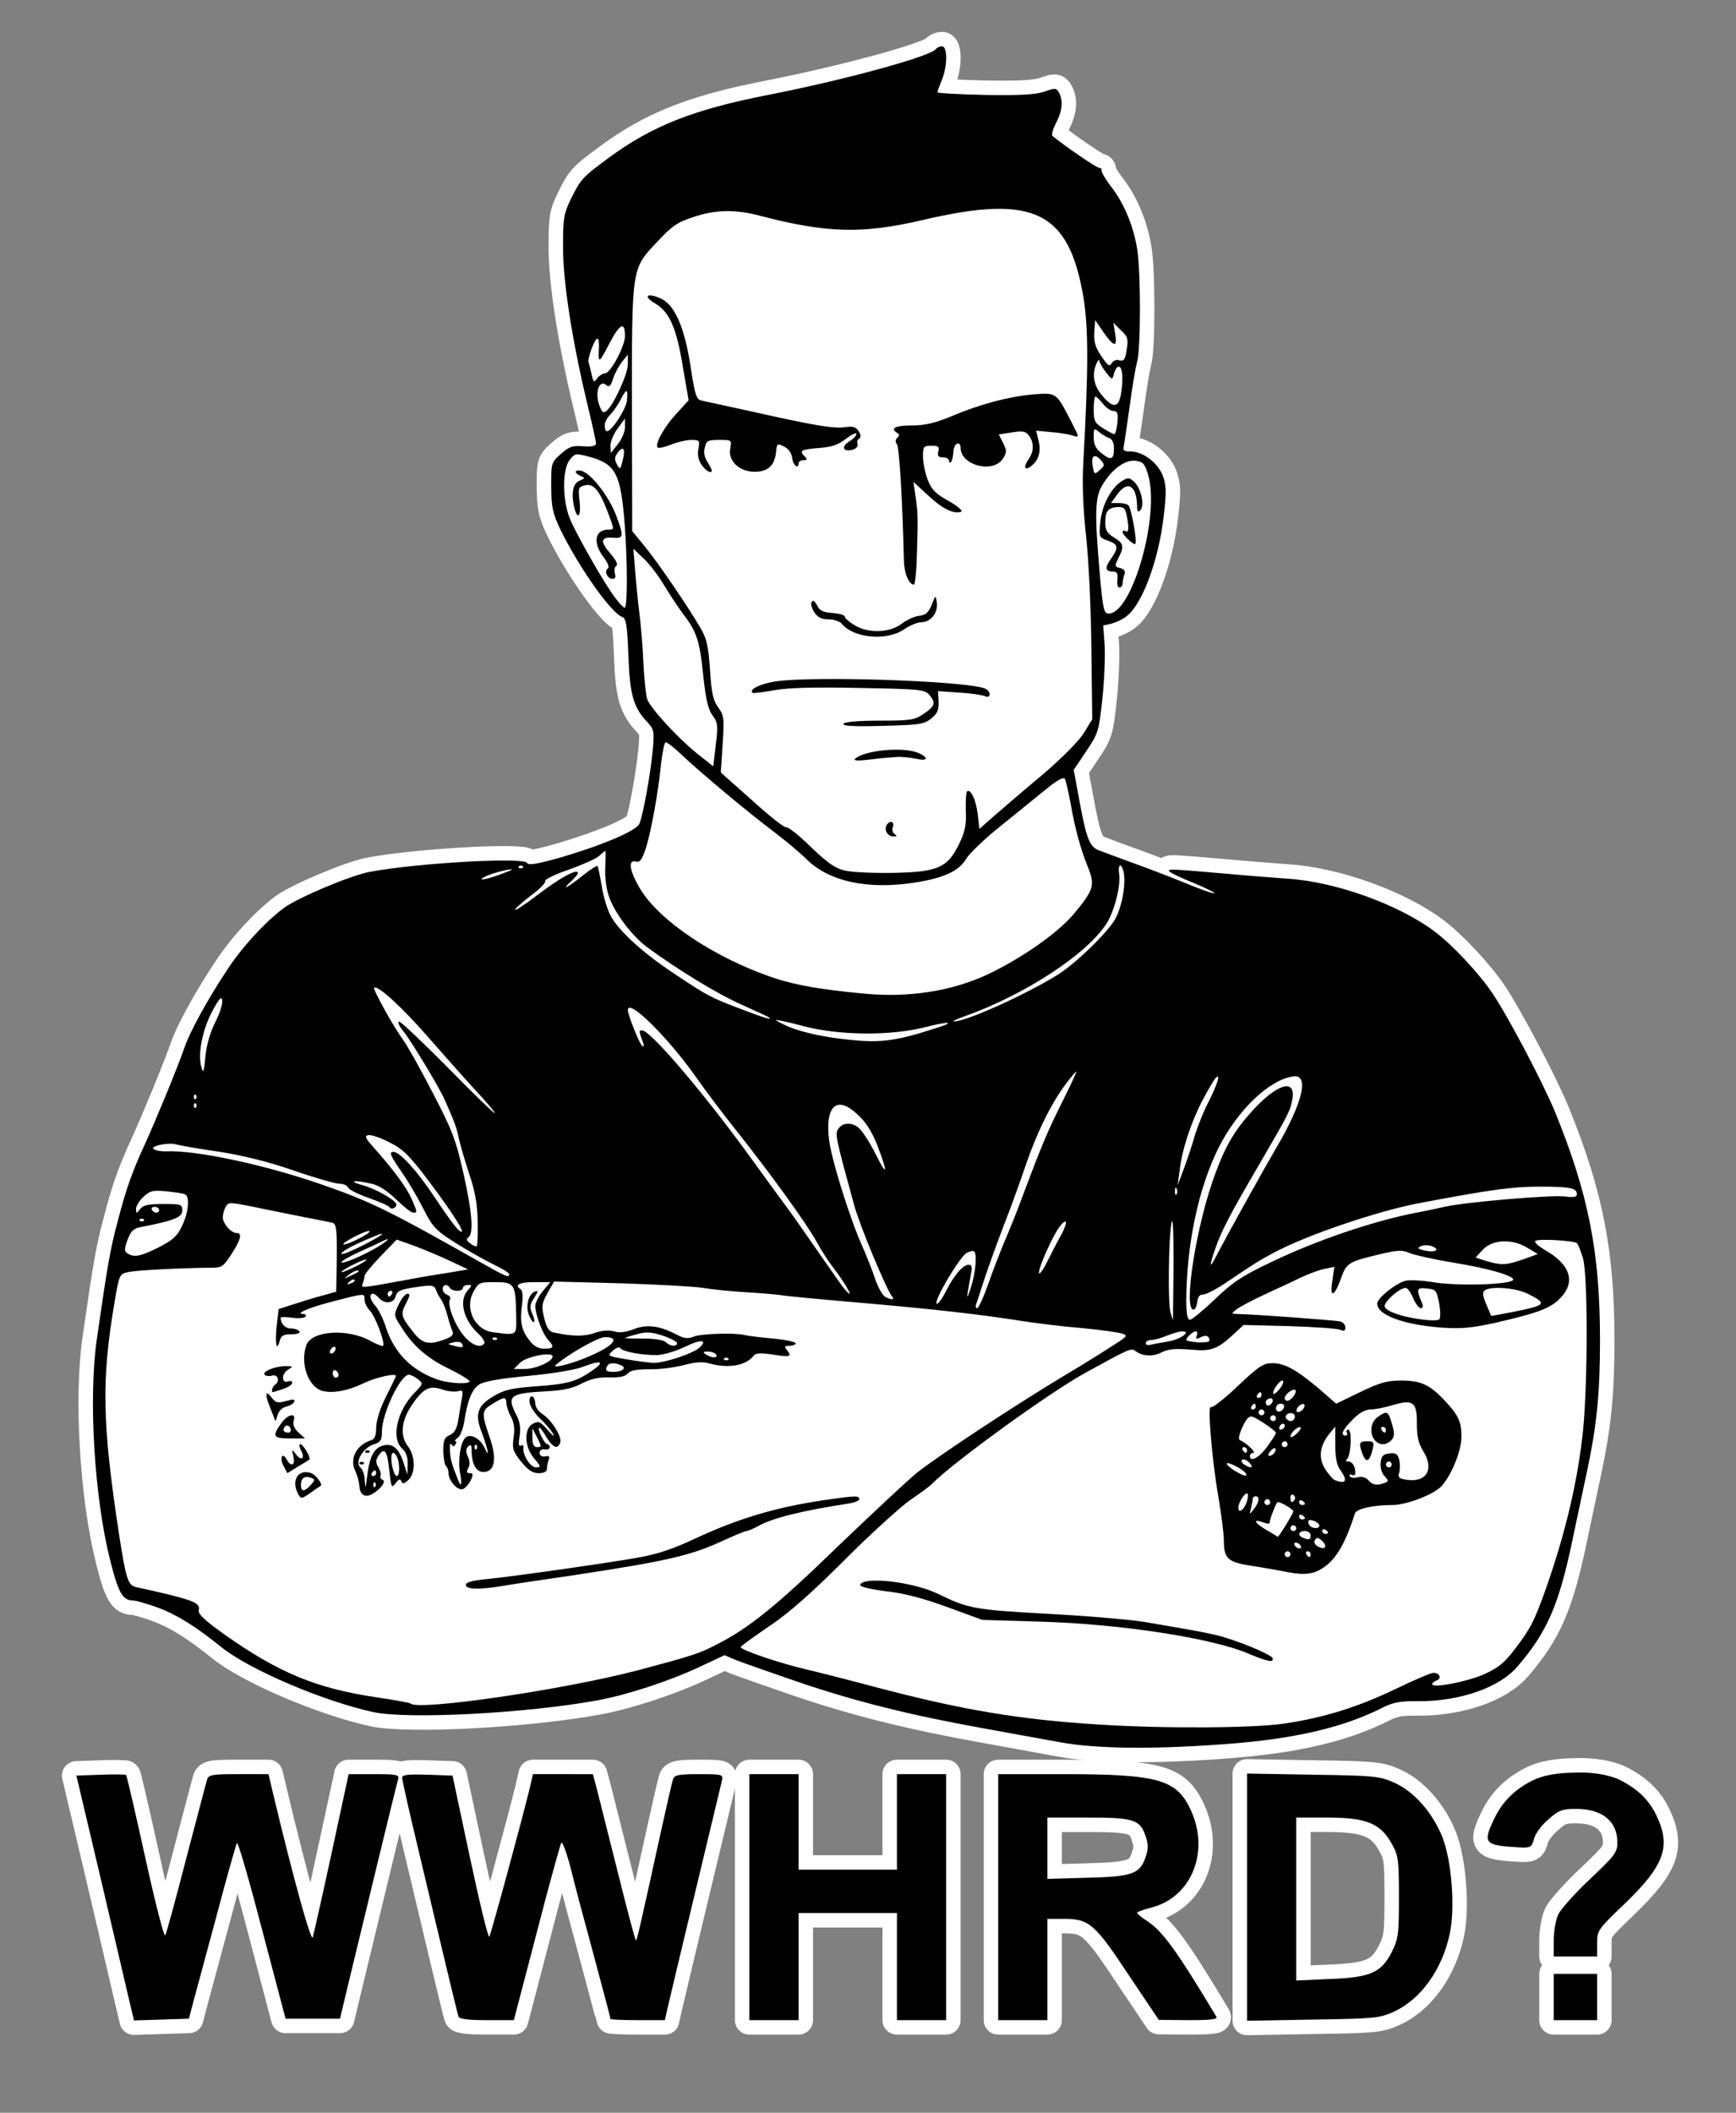 <svg clip-rule="evenodd" fill-rule="evenodd" stroke-linejoin="round" stroke-miterlimit="2" viewBox="0 0 600 730" xmlns="http://www.w3.org/2000/svg"><rect x="0" y="0" width="600" height="730" fill="#808080" stroke="none"/><path d="m0 0h600v730h-600z" fill="none"/><path d="m552 682v16h-15v-16zm-5.146-69.566c-5.517.038-11.187.183-16.354 2.366-6.5 3-11.2 7.5-14.1 13.7-4 8.4-3.4 9.1 8.5 9.8 4.2.2 4.5 0 5.3-3 .5-1.8 2.6-4.7 5-6.7 3.6-3.2 4.8-3.6 9.5-3.6 9.1 0 14.3 4.3 14.3 11.6 0 3.4-.8 4.5-9.4 12.6-5.2 4.9-10.1 10.4-11 12.2-.9 1.9-1.6 5.9-1.6 9v5.6h15v-4.5c0-4.5.2-4.8 9.5-13.7 13.7-13.2 16.1-19.7 11.1-30.3-2.6-5.7-7-9.8-13.6-12.9-3.877-1.513-8-2.059-12.146-2.166z" fill="none" stroke="#fff" stroke-width="10"/><path d="m552 682v16h-15v-16zm-5.146-69.566c-5.517.038-11.187.183-16.354 2.366-6.5 3-11.2 7.5-14.1 13.7-4 8.4-3.4 9.1 8.5 9.8 4.2.2 4.5 0 5.3-3 .5-1.8 2.6-4.7 5-6.7 3.6-3.2 4.8-3.6 9.5-3.6 9.1 0 14.3 4.3 14.3 11.6 0 3.4-.8 4.5-9.4 12.6-5.2 4.9-10.1 10.4-11 12.2-.9 1.9-1.6 5.9-1.6 9v5.6h15v-4.5c0-4.5.2-4.8 9.5-13.7 13.7-13.2 16.1-19.7 11.1-30.3-2.6-5.7-7-9.8-13.6-12.9-3.877-1.513-8-2.059-12.146-2.166z" fill-rule="nonzero"/><path d="m431 612.8 22.8.4c21.2.3 23 .5 28 2.7 6.9 3.1 13.2 10.2 16.7 18.8 3.2 8.1 4.5 24.2 2.6 33.3-2.6 12.5-10.1 22.9-19.4 27.1-4.8 2.2-6.7 2.4-27.9 2.7l-22.8.4zm27.8 15.2h-10.8v56.3l11.3-.5c14.3-.5 18.1-2.2 21.7-9.3 2.3-4.6 2.5-6.1 2.5-19 0-13.1-.2-14.3-2.5-18.5-3.9-7-8.8-9-22.2-9z" fill="none" stroke="#fff" stroke-width="10"/><path d="m431 612.8 22.8.4c21.2.3 23 .5 28 2.7 6.9 3.1 13.2 10.2 16.7 18.8 3.2 8.1 4.5 24.2 2.6 33.3-2.6 12.5-10.1 22.9-19.4 27.1-4.8 2.2-6.7 2.4-27.9 2.7l-22.8.4zm27.8 15.2h-10.8v56.3l11.3-.5c14.3-.5 18.1-2.2 21.7-9.3 2.3-4.6 2.5-6.1 2.5-19 0-13.1-.2-14.3-2.5-18.5-3.9-7-8.8-9-22.2-9z" fill-rule="nonzero"/><path d="m367.3 613c33.1 0 39.4 1.8 44.3 12.5 6.6 14.3.2 30.1-13.7 33.6-2.7.7-4.9 1.5-4.9 1.8s1.5 1.6 3.4 2.8c5.3 3.4 10.2 10.1 24 33.1.5.9-1.6 1.2-9.6 1.2l-10.3-.1-10.4-15.5c-11.7-17.7-13.7-19.4-22.3-19.4h-5.8v35h-17v-85zm8.7 15h-14v21.2l13.8-.4c15.7-.4 18.2-1.3 20.2-7.3.9-2.6.9-4.4 0-6.9-1.9-5.9-4.1-6.6-20-6.6z" fill="none" stroke="#fff" stroke-width="10"/><path d="m367.3 613c33.1 0 39.4 1.8 44.3 12.5 6.6 14.3.2 30.1-13.7 33.6-2.7.7-4.9 1.5-4.9 1.8s1.5 1.6 3.4 2.8c5.3 3.4 10.2 10.1 24 33.1.5.9-1.6 1.2-9.6 1.2l-10.3-.1-10.4-15.5c-11.7-17.7-13.7-19.4-22.3-19.4h-5.8v35h-17v-85zm8.7 15h-14v21.2l13.8-.4c15.7-.4 18.2-1.3 20.2-7.3.9-2.6.9-4.4 0-6.9-1.9-5.9-4.1-6.6-20-6.6z" fill-rule="nonzero"/><path d="m276 613v33h34v-33h17v85h-17v-37h-34v37h-17v-85z" fill="none" stroke="#fff" stroke-width="10"/><path d="m276 613v33h34v-33h17v85h-17v-37h-34v37h-17v-85z" fill-rule="nonzero"/><path d="m92.8 613 1.6 6.8c7.2 30.1 13.1 51.2 13.7 49.6.3-1.1 3.3-14.2 6.5-29.1l5.9-27.3h8.8c7.9 0 8.8.2 8.3 1.8-.3.9-3.3 13.2-6.7 27.2s-7.8 32.3-9.8 40.5l-3.6 15h-18.8l-8.1-30.7c-4.4-16.9-8.3-30.4-8.7-30-.3.4-3.4 11.3-6.8 24.2-3.5 12.9-7.1 26.4-8.1 30l-1.7 6.5-19 .6-2.2-9.3c-1.2-5.1-5.6-24.1-9.9-42.3l-7.8-33 8.4-.3c4.7-.2 8.6-.1 8.8.1s3.2 13 6.6 28.5 6.5 27.6 6.9 26.9c.4-.6 3.7-12.7 7.3-26.7 3.7-14 6.9-26.3 7.2-27.2.5-1.6 1.9-1.8 10.8-1.8zm112.1 0 .9 3.3c.5 1.7 3.7 14.8 7.3 28.9 3.5 14.1 6.5 25.5 6.7 25.3.4-.4 1.2-3.7 8.6-37.5 2-9.1 3.9-17.3 4.2-18.2.5-1.5 1.8-1.8 9-1.8 8.2 0 8.4.1 7.9 2.3-.3 1.2-4.5 18.9-9.4 39.2-4.9 20.4-9.2 38.5-9.6 40.3l-.7 3.2h-9.4c-5.2 0-9.4-.2-9.4-.4 0-.3-2.5-9.8-5.6-21.3-3.1-11.4-6.8-25.2-8.1-30.6-1.4-5.4-2.9-9.5-3.3-9-.3.4-4.2 14.4-8.5 31.1l-7.9 30.2h-9.3c-6.6 0-9.5-.4-9.8-1.2-.3-.7-2.2-8.7-4.4-17.8s-6.4-27-9.5-39.9-5.6-24-5.6-24.8c0-1.1 1.8-1.3 8.7-1.1l8.7.3 6 28.2c3.3 15.5 6.3 27.9 6.7 27.5.5-.6 11.1-39.5 14-51.4l1.1-4.8z" fill="none" stroke="#fff" stroke-width="10"/><path d="m92.8 613 1.6 6.8c7.2 30.1 13.1 51.2 13.7 49.6.3-1.1 3.3-14.2 6.5-29.1l5.9-27.3h8.8c7.9 0 8.8.2 8.3 1.8-.3.9-3.3 13.2-6.7 27.2s-7.8 32.3-9.8 40.5l-3.6 15h-18.8l-8.1-30.7c-4.4-16.9-8.3-30.4-8.7-30-.3.4-3.4 11.3-6.8 24.2-3.5 12.9-7.1 26.4-8.1 30l-1.7 6.5-19 .6-2.2-9.3c-1.2-5.1-5.6-24.1-9.9-42.3l-7.8-33 8.4-.3c4.7-.2 8.6-.1 8.8.1s3.2 13 6.6 28.5 6.5 27.6 6.9 26.9c.4-.6 3.7-12.7 7.3-26.7 3.7-14 6.9-26.3 7.2-27.2.5-1.6 1.9-1.8 10.8-1.8zm112.1 0 .9 3.3c.5 1.7 3.7 14.8 7.3 28.9 3.5 14.1 6.5 25.5 6.7 25.3.4-.4 1.2-3.7 8.6-37.5 2-9.1 3.9-17.3 4.2-18.2.5-1.5 1.8-1.8 9-1.8 8.2 0 8.4.1 7.9 2.3-.3 1.2-4.5 18.9-9.4 39.2-4.9 20.4-9.2 38.5-9.6 40.3l-.7 3.2h-9.4c-5.2 0-9.4-.2-9.4-.4 0-.3-2.5-9.8-5.6-21.3-3.1-11.4-6.8-25.2-8.1-30.6-1.4-5.4-2.9-9.5-3.3-9-.3.4-4.2 14.4-8.5 31.1l-7.9 30.2h-9.3c-6.6 0-9.5-.4-9.8-1.2-.3-.7-2.2-8.7-4.4-17.8s-6.4-27-9.5-39.9-5.6-24-5.6-24.8c0-1.1 1.8-1.3 8.7-1.1l8.7.3 6 28.2c3.3 15.5 6.3 27.9 6.7 27.5.5-.6 11.1-39.5 14-51.4l1.1-4.8z" fill-rule="nonzero"/><path d="m325.6 16c1.9 0 1.9 6.9-.1 11.7-.8 1.9-1.5 3.8-1.5 4.2 0 .3 7.4.7 16.4.9 12.2.2 17.4-.1 20.5-1.1 3.8-1.4 4.2-1.3 5.1.3 1.5 2.8 1.2 6.2-1 10.5-1.1 2.1-1.7 4.2-1.2 4.5 4.1 3.4 15.2 11 16.1 11 .6 0 1 .4.8.9-.1.5 1.4 3.1 3.5 5.8 4.5 5.9 7.7 13.8 8.9 21.8 1.2 8.1 1.2 34.2-.1 38.5-.5 1.9-1.7 8.7-2.5 15-.9 6.3-1.8 12.5-2 13.7-.5 2-.1 2.3 2.3 2.3 4.2 0 9.4 3.9 11.1 8.4 1.2 3.3 1.3 5.5.3 14-1.7 14.9-7.3 30.2-12.7 34.4-1.4 1.2-3.9 2.3-5.4 2.7l-2.8.6.5 6.9c.2 3.7-.1 12.1-.8 18.5-1.2 11.1-1.4 11.9-5.6 18.1l-4.3 6.4 1.9 10.3c2.5 13.6 3.6 16.3 6.8 17.5 1.5.6 7.2 2.7 12.7 4.7s13.8 5.2 18.4 7.1 8.6 3.3 8.8 3c.2-.2-3.2-1.9-7.6-3.7-4.5-1.8-8.1-3.6-8.1-4 0-.7 1.4-.6 20 1 6.3.6 15.7 1.3 20.9 1.7 16.6 1 38.7 9 51 18.3 6 4.5 15 14.1 19.8 21.1 5.6 8.3 17.5 30.9 21.8 41.3 11.6 28.5 15.5 48.5 15.5 78.9 0 18.1-1.1 29.1-4.4 44.8-1.4 6.3-3.6 17.1-5.1 24-4.7 22.5-8.7 31.8-19.1 43.9-6.3 7.3-20 12-34.4 11.9-5.8-.1-8.4.4-11.7 2-13.4 6.9-30.2 10.9-53.3 12.7-25.5 2-46 1.8-58.5-.5-5.5-1-17.6-3.2-27-4.9-24.4-4.4-43.5-9.1-63.5-15.9-9.6-3.3-19.3-6.7-21.6-7.6l-4-1.7-8.5 4c-10.7 5-25.1 9.7-35.4 11.6-24.6 4.5-65.2 6.6-77.3 4.1-17.2-3.7-43.1-14.7-52.7-22.5-9.1-7.3-15.4-11.2-22.1-13.7-3.7-1.3-7.4-2.4-8.4-2.4-3.6 0-5.1-2.6-8-14.2-5.4-21.6-7.5-55.8-4.5-76.3 3.5-24.3 4.6-31.1 7.1-40.2 2.9-11.3 5.1-17.5 9.5-27 3.7-8.1 11.5-27 13.6-33.2 1.8-5.4 8.2-17.1 14.9-27.1 4.9-7.6 13-16.4 19.4-21.2 4.8-3.6 23.3-11.4 30-12.6 16.9-3.1 53.5-5.1 54.2-3 .3.8 3.3.4 10.4-1.6 15-4.3 27.4-9.5 28.4-12 1.3-3.1 3.8-17 4.6-25.3.6-6.5.4-7.3-1.6-9.5-5.1-5.3-6.3-9.6-6.8-23.1-.4-10.7-.8-13-2.1-13.5-3.9-1.4-14.9-17-21.4-30.2-2.7-5.7-3.1-7.6-3.2-14.8 0-8.2 0-8.4 3.4-11.4 2.8-2.5 4-2.9 7.7-2.6 3.1.2 4.4-.1 4.4-1 0-.7-1.4-7-3.1-14-5.1-21.4-8.3-41.6-8.3-53.7 0-9.9.2-11.5 2.6-16.5 3.5-7.1 3.9-7.6 13.1-14.4 14.9-11 29.2-16.7 54.7-21.7 27.1-5.3 57-13.5 58.5-16 .4-.5 1.3-.9 2.1-.9z" fill="none" stroke="#fff" stroke-width="10"/><g fill-rule="nonzero"><path d="m325.6 16c1.9 0 1.9 6.9-.1 11.7-.8 1.9-1.5 3.8-1.5 4.2 0 .3 7.4.7 16.4.9 12.2.2 17.4-.1 20.5-1.1 3.8-1.4 4.2-1.3 5.1.3 1.5 2.8 1.2 6.2-1 10.5-1.1 2.1-1.7 4.2-1.2 4.5 4.1 3.4 15.2 11 16.1 11 .6 0 1 .4.8.9-.1.5 1.4 3.1 3.5 5.8 4.5 5.9 7.7 13.8 8.9 21.8 1.2 8.1 1.2 34.2-.1 38.5-.5 1.9-1.7 8.7-2.5 15-.9 6.3-1.8 12.5-2 13.7-.5 2-.1 2.3 2.3 2.3 4.2 0 9.4 3.9 11.1 8.4 1.2 3.3 1.3 5.5.3 14-1.7 14.9-7.3 30.2-12.7 34.4-1.4 1.2-3.9 2.3-5.4 2.7l-2.8.6.5 6.9c.2 3.7-.1 12.1-.8 18.5-1.2 11.1-1.4 11.9-5.6 18.1l-4.3 6.4 1.9 10.3c2.5 13.6 3.6 16.3 6.8 17.5 1.5.6 7.2 2.7 12.7 4.7s13.8 5.2 18.4 7.1 8.6 3.3 8.8 3c.2-.2-3.2-1.9-7.6-3.7-4.5-1.8-8.1-3.6-8.1-4 0-.7 1.4-.6 20 1 6.3.6 15.7 1.3 20.9 1.7 16.6 1 38.7 9 51 18.3 6 4.5 15 14.1 19.8 21.1 5.6 8.3 17.5 30.9 21.8 41.3 11.6 28.5 15.5 48.5 15.5 78.9 0 18.1-1.1 29.1-4.4 44.8-1.4 6.3-3.6 17.1-5.1 24-4.7 22.5-8.7 31.8-19.1 43.9-6.3 7.3-20 12-34.4 11.9-5.8-.1-8.4.4-11.7 2-13.4 6.9-30.2 10.9-53.3 12.7-25.5 2-46 1.8-58.5-.5-5.5-1-17.6-3.2-27-4.9-24.4-4.4-43.5-9.1-63.5-15.9-9.6-3.3-19.3-6.7-21.6-7.6l-4-1.7-8.5 4c-10.7 5-25.1 9.7-35.4 11.6-24.6 4.5-65.2 6.6-77.3 4.1-17.2-3.7-43.1-14.7-52.7-22.5-9.1-7.3-15.4-11.2-22.1-13.7-3.7-1.3-7.4-2.4-8.4-2.4-3.6 0-5.1-2.6-8-14.2-5.4-21.6-7.5-55.8-4.5-76.3 3.5-24.3 4.6-31.1 7.1-40.2 2.9-11.3 5.1-17.5 9.5-27 3.7-8.1 11.5-27 13.6-33.2 1.8-5.4 8.2-17.1 14.9-27.1 4.9-7.6 13-16.4 19.4-21.2 4.8-3.6 23.3-11.4 30-12.6 16.9-3.1 53.5-5.1 54.2-3 .3.8 3.3.4 10.4-1.6 15-4.3 27.4-9.5 28.4-12 1.3-3.1 3.8-17 4.6-25.3.6-6.5.4-7.3-1.6-9.5-5.1-5.3-6.3-9.6-6.8-23.1-.4-10.7-.8-13-2.1-13.5-3.9-1.4-14.9-17-21.4-30.2-2.7-5.7-3.1-7.6-3.2-14.8 0-8.2 0-8.4 3.4-11.4 2.8-2.5 4-2.9 7.7-2.6 3.1.2 4.4-.1 4.4-1 0-.7-1.4-7-3.1-14-5.1-21.4-8.3-41.6-8.3-53.7 0-9.9.2-11.5 2.6-16.5 3.5-7.1 3.9-7.6 13.1-14.4 14.9-11 29.2-16.7 54.7-21.7 27.1-5.3 57-13.5 58.5-16 .4-.5 1.3-.9 2.1-.9z"/><path d="m380.5 595.9c-28.1-1.7-48.1-5.1-78-13-8.2-2.2-18.8-4.9-23.5-6-9.5-2.2-23-6.8-23-7.8 0-.3 4.4-3.5 9.7-7.1 6.9-4.6 14.5-11.3 26.3-23.1 9.1-9.1 19.4-18.4 22.7-20.7 3.4-2.3 6.7-4.7 7.4-5.5 7.8-7.8 40.7-31.6 52.9-38.3 15.1-8.3 15.9-8.7 17.3-7.7 2.4 1.9 6 2.2 9.1.6 2.3-1.2 4.7-1.4 9.9-1 7.5.7 9.3 0 15.4-5.6l3.1-2.9 15.9.4c8.7.3 16.6.8 17.6 1.3 1.2.5 1.7.3 1.7-.8 0-.9-.8-1.8-1.7-2.1-1.5-.4-29.9-2.5-35.8-2.6-2-.1-2-.1 0-1.7 1.1-.8 5.4-3.1 9.5-5s9.8-4.5 12.6-5.9c2.8-1.3 6.5-2.7 8.3-3l3.3-.7-.7 4.7c-1 6.1.6 5.9 2.9-.5 2-5.6 2.5-5.9 13.7-8.6 6.1-1.4 7.5-1.5 10.2-.3 1.8.7 8.6 2.2 15.2 3.3 11.3 1.8 20.5 4.4 20.5 5.8 0 1.8-20 2.4-28.4.8-3.2-.5-7.1-.7-8.7-.4-3.4.8-9.9 6-9.9 7.9 0 4 9.1 7.3 22.1 8.3 7 .5 10.6.1 18.5-1.6 14.8-3.4 19.1-5 22.4-8.3 5.8-5.7 3.9-11.9-5.2-17-2-1.2-3.5-2.5-3.2-3 .6-.9 12.9-.2 14.4.7.4.3 1.3 2.6 2.1 5.2 1.7 5.8 1.7 41.6.1 58.9-1.7 17.2-6 35.8-13 55.6-3.9 10.9-5.2 13.5-10.7 20.7-3.5 4.6-5.7 6.4-10.6 8.6-5.9 2.6-17.9 4.9-17.9 3.4 0-.4.7-1 1.6-1.3 1.8-.7 1-2.6-1.2-2.6-.8 0-6.5 2.4-12.7 5.4-12.8 6.2-25 10.1-38.7 12.1-10.4 1.6-41.1 1.8-63.5.4zm59.3-23c-.4-1.3-13.4-6.6-19.7-8-4.7-1.1-8.9-1.8-24.6-4.5-4.9-.8-20-2.1-33.5-2.8-25.2-1.4-27.3-1.8-37.6-6.8-8.4-4.2-26.1-6.3-27.1-3.2-.2.6 3.3 1.5 8.9 2.2 6.4.7 13.1 2.5 21.3 5.5l12 4.4 20 .6c27.8.8 59.6 5.7 72.1 11.1 6.4 2.7 8.8 3.2 8.2 1.5zm16-30.3c5.4-2.8 8.9-8.4 12.5-19.7.5-1.6 6.4-2.9 13.1-2.9 4.5 0 13.6-3.4 16.5-6.2 3.5-3.4 7.3-12.6 7.2-17.5 0-5.2-1.2-7.6-6-12.6-5-5.3-8.1-6.7-14.9-6.7-4.7 0-7.3.7-14.1 4l-8.3 4-5.6-4.9c-7.9-6.7-12.1-9.1-16.4-9.1-3.2 0-4.7 1-12.1 8-4.6 4.4-8.8 7.6-9.2 7.2-1.2-1.1.3 17.6 2.5 30.4 1.1 6.4 2 13.5 2 15.8 0 6.1 1.4 7.4 9.5 8.6 3.9.6 8.8 1.5 11 1.9 6.1 1.3 9.3 1.2 12.3-.3zm-11.8-5.6c0 .6.5 1 1 1 .6 0 1-.4 1-1 0-.5-.4-1-1-1-.5 0-1 .5-1 1zm7.5 0c.3.6.8 1 1.1 1 .2 0 .4-.4.4-1 0-.5-.5-1-1.1-1-.5 0-.7.5-.4 1zm-4-3c.3.6 1.1 1 1.6 1 .6 0 .7-.4.4-1-.3-.5-1.1-1-1.6-1-.6 0-.7.5-.4 1zm7.6.1c2.9 1.8 4.1.2 1.5-2-1.1-.9-1.6-.9-2.1 0-.4.6-.1 1.5.6 2zm-4.8-2.8c2.1.9 2.7.7 2.7-.8 0-.8-.9-1.5-2-1.5-2.2 0-2.7 1.5-.7 2.3zm-12.5-2.6c2 1.2 3.8 2.2 3.8 2.3.4.1 5.4-8.1 5.4-8.8s-4.2-3.2-5.4-3.2c-.5 0-2.9 6.3-2.8 7.2.1.4-.9.3-2.3-.2-3.7-1.4-3 .2 1.3 2.7zm19.2.2c0 .6.5 1.1 1 1.1.6 0 1-.2 1-.4 0-.3-.4-.8-1-1.1-.5-.3-1-.1-1 .4zm-11-.9c0 .6.5 1 1 1 .6 0 1-.4 1-1 0-.5-.4-1-1-1-.5 0-1 .5-1 1zm6.5-1.1c.8 1.3 3.5 1.5 3.5.2 0-1-3-2.4-3.7-1.7-.3.3-.2.9.2 1.5zm-3.5-3c0 .6.5 1.1 1 1.1.6 0 1-.2 1-.4 0-.3-.4-.8-1-1.1-.5-.3-1-.1-1 .4zm-16.6-2.9c-.6 2.4-.6 2.5.9.5 1.9-2.3 2.2-4.5.7-4.5-.5 0-1 .3-1 .8 0 .4-.3 1.8-.6 3.2zm-4.4-.1c0 2.2 1.8 1 2.9-1.9.5-1.7.6-3 .1-3-1 0-3 3.3-3 4.9zm9-1.9c0 .6.5 1 1 1 .6 0 1-.4 1-1 0-.5-.4-1-1-1-.5 0-1 .5-1 1zm12-.1c0 .6.5 1.1 1 1.1.6 0 1-.2 1-.4 0-.3-.4-.8-1-1.1-.5-.3-1-.1-1 .4zm-3-1.5c0 1.8.6 2.1 1.5.7.3-.5.1-1.2-.5-1.6-.5-.3-1 .1-1 .9zm35-19.9c-.7.8-2 1.5-2.9 1.5-4.4 0-5.7-6.8-1.9-9.4 3.2-2.3 3.6-2.1 4.9 2.4.9 3.1.9 4.3-.1 5.5zm-6.6 3.3c-1 4.2-2.2 4.8-3.4 1.8-1.5-4-1.3-4.6 1.5-4.6 2.3 0 2.5.3 1.9 2.8zm-1.5 10.6c1.4 1.7 3 2 5.6 1 1.5-.6 1.5-.8 0-2.4-1-1.1-1.5-3-1.3-4.7.2-2.2.9-2.9 3-3.1 2.2-.3 2.9.2 3.4 2.2.3 1.3.3 3.3 0 4.4-.6 1.6-.1 2.1 2.6 2.5 6.9 1 9.6-3.7 5.7-9.9-1.7-2.8-2.2-5.1-2.2-9.5.1-7.5-1.3-8.5-8.4-6.4-2.6.8-6.1 1.5-7.6 1.5-1.8 0-4 1.2-6.2 3.5-3.5 3.5-4.4 5.5-2.4 5.5.5 0 .7-.4.4-1-.3-.5-.1-1 .5-1 1.4 0 .9 9.2-.5 10.2-.6.5-.3.8.6.8 1 0 1.9 1.1 2.2 2.6.3 1.9.1 2.4-1 2-.8-.3-1.1-.1-.8.4.3.6 1.6.8 2.9.4 1.4-.3 2.7.1 3.5 1zm4.6-17.4c.3.6.8 1 1.1 1 .2 0 .4-.4.4-1 0-.5-.5-1-1.1-1-.5 0-.7.5-.4 1zm-16.2 17.4c3.9 1.5 4.6.3 2-3.4-1.3-1.7-1.8-4.4-1.8-8.8v-6.3l-2.2 2.7c-3.2 4.1-3.7 8.1-1.3 12 1.2 1.8 2.6 3.5 3.3 3.8zm-34.5-3.2c3.2 1.9 4.6 2.2 3.7.8s-6.5-4.2-6.5-3.3c0 .5 1.2 1.5 2.8 2.5zm3.2-2.2c2.5 1.6 3.5 1.1 1.7-.7-.9-.9-2-1.3-2.4-.9s-.1 1.1.7 1.6zm49 0c0 .6.5 1 1 1 .6 0 1-.4 1-1 0-.5-.4-1-1-1-.5 0-1 .5-1 1zm-47-3c0 2.4 3.2.7 6-3.2 1.6-2.2 3-4.4 3-4.7 0-.7-5.8-4.7-8.1-5.6-1.1-.4-2.1.6-3.5 3.6-1.3 2.9-1.5 4.4-.7 4.6 1.9.7 5.7 4.3 4.5 4.3-.7 0-1.2.5-1.2 1zm7-1.5c-.8.9-.8 1.5-.2 1.5 1.2 0 2.6-1.9 1.9-2.6-.2-.2-1 .2-1.7 1.1zm-9.5-.5c.3.6.8 1 1.1 1 .2 0 .4-.4.4-1 0-.5-.5-1-1.1-1-.5 0-.7.5-.4 1zm13.5-2c0 .6.5 1 1 1 .6 0 1-.4 1-1 0-.5-.4-1-1-1-.5 0-1 .5-1 1zm3-2.7c0 .5.9.2 2-.8s1.8-2 1.5-2.3c-.6-.7-3.5 1.8-3.5 3.1zm-3.8-3.2c-.3.6.1 1 .8.8 1.2-.5 1.5-1.9.3-2-.4 0-.9.5-1.1 1.2zm-3.2-3.1c0 .6.5 1 1 1 .6 0 1-.4 1-1 0-.5-.4-1-1-1-.5 0-1 .5-1 1zm5.5.1c.4.5 1 .9 1.5.9 1.4 0 2.1-1.8 1-2.5-1.3-.8-3.2.4-2.5 1.6zm-9.5-2.1c0 .6.5 1 1 1 .6 0 1-.4 1-1 0-.5-.4-1-1-1-.5 0-1 .5-1 1zm6-1.4c0 1.7 2.2 1.4 2.8-.4.2-.7-.3-1.2-1.2-1.2s-1.6.7-1.6 1.6zm7.2.3c-.3.8.1 1.2.9.9.7-.2 1.5-1 1.7-1.7.3-.8-.1-1.2-.9-.9-.7.2-1.5 1-1.7 1.7zm-15.7-.9c-.3.6-.1 1 .4 1 .6 0 1.1-.4 1.1-1 0-.5-.2-1-.4-1-.3 0-.8.5-1.1 1zm5.1-.8c.4.6 1 .6 1.7-.1 1.3-1.3.3-2.6-1.2-1.6-.6.3-.8 1.1-.5 1.7zm6.4-2.1c0 .5.4.9.9.9 1.3 0 3.5-2.9 2.8-3.7-.8-.7-3.7 1.5-3.7 2.8zm-9.5-1.1c-.3.6-.1 1 .4 1 .6 0 1.1-.4 1.1-1 0-.5-.2-1-.4-1-.3 0-.8.5-1.1 1zm5.5-.6c.1.6 1 0 2.1-1.3s1.7-2.7 1.3-3c-.7-.7-3.4 2.8-3.4 4.3zm-342.1-1.5c-1.8.6-3.4 1.1-3.5 1.1-.8 0-.3-1.9.6-2.5 1.9-1.2 1.1-3.8-1-3.2-1.1.3-2.3.1-2.6-.4-.7-1.1 3.9-2.9 7.4-2.9 2.6.1 2.6.1.7 1.3-2.3 1.3-2.2 4.9.1 4 .8-.3 1.4-.1 1.4.5s-1.4 1.5-3.1 2.1zm1.1 6.1c-1.5.3-2.7 1.6-3.1 3-.6 2.3-.7 2.4-1.3.5-.4-1.1-1.2-3-1.7-4.3-1.4-3.7-1-4.9.9-2.4 1.5 1.9 2.1 2.1 5 1.3 2.5-.7 3.2-.7 2.9.2-.2.6-1.4 1.4-2.7 1.7zm4.1 8.9 2.3 2.1h-5.2c-5.8 0-6.2-.7-3.1-5.1 2.3-3.3 5.4-4 4.4-1-.4 1.3.2 2.7 1.6 4zm3.8 9.4c-.2.2-2 1.3-4 2.5l-3.6 2.2-1.3-2.5c-1.5-2.8-.4-5 1.1-2.2 1.5 2.7 3 2 2.3-1-.6-2.7-.6-2.7.9-.8 1.9 2.5 3.3 1.4 1.7-1.4-.6-1.2-.7-2.1-.2-2.1 1 0 3.8 4.8 3.1 5.3zm3.9 9.1c-.2.1-1.7 1.1-3.5 2.4-3.2 2.2-3.2 2.2-4.3.3-2.5-4.7.2-8.7 4.6-7.1 1.7.7 4.1 4 3.2 4.4zm62.7 34.6c-7.9 1.3-12.5 1.2-12.5-.4 0-.9 2.1-1.5 7.3-2 8.4-.8 45.7-6.1 53.7-7.7 6.1-1.2 11-2.9 18.5-6.4 14.6-6.8 27.4-10.6 43.2-13 12.1-1.8 13.3-1.8 13.3-.5 0 .5-1.7 1.2-3.7 1.5-15.8 2.4-26.3 5-31.1 7.7-1.8 1-3.7 1.8-4.2 1.8s-3.9 1.4-7.6 3.1c-11.6 5.4-19.5 7.2-51.7 12.1-11.1 1.6-22.4 3.3-25.2 3.8zm-31.6 40.6c2.6 2.6 53.2-4.8 78.6-11.5 18.4-4.9 21.1-5.7 27.2-8.9 11.1-5.6 21-13.6 42.4-34.4 11.8-11.3 23.9-22.6 26.9-25 6.9-5.5 32.6-22.5 50.5-33.3 9.4-5.6 13.6-8.3 18.7-11.6 3.4-2.2 3.5-2.5 1.7-3.1-1.1-.4-7.3-1.3-13.7-1.9-6.4-.5-16-1.7-21.2-2.5-13.8-2.2-30.4-4.1-57-6.4-12.9-1.1-24.6-2.2-26-2.5-1.4-.2-6.8-.7-12-1s-12-1-15-1.5-15.8-1.2-28.5-1.6l-23-.6-2.3 4c-2 3.7-2.1 4.5-1.1 8.7.8 3.3 1.7 4.6 3.3 4.9 6.5 1.4 10.5 1.4 14 .2 2.5-.9 5-1.1 6.8-.6 1.8.6 4.1.3 6.7-.7 4.5-1.8 8.8-1.3 14.5 1.6 3 1.6 4.3 1.8 6.4.9 2.7-1 14-1.4 17.7-.5 1.1.3 5.5.8 9.8 1.2 4.2.4 7.7 1.2 7.7 1.6 0 .5-1 .9-2.1.9-1.8 0-1.9.2-.9 1.5 1.9 2.3 1 2.5-5.1 1.5-4-.6-5.7-.5-6.4.4-2.7 3.5-8.8 4.5-15.3 2.7-2.3-.7-4.9-.5-9 .6-3.1.8-8.5 1.5-11.9 1.4-4.3 0-6.5.4-7.4 1.5-.8 1-2.8 1.4-6.3 1.3-3.7-.1-6.3.5-9.5 2.1-3.1 1.7-6.5 2.4-12 2.7-13.1.7-14.1 1.5-10.5 8.5 1.1 2.1 1.4 4.3 1 7-.5 2.7-.3 3.7.4 3.3s1-.1.9.6c-.4 2.5 2.4 6.9 4.3 6.9 1.8 0 1.8-.3-.6-3.1-3.4-4-3.6-10.3-.4-12 1.9-1 2.5-.8 5.1 2.2 1.6 1.9 2.5 2.5 1.9 1.4s-2.6-3.6-4.6-5.4c-2.1-2.1-3.6-4.5-3.6-5.9 0-1.3.4-2 1-1.7s1 1.5 1 2.5c0 1.1 1.1 2.7 2.5 3.6 3.2 2.1 6.9 8 6.1 9.9-.9 2.4-2.5 1.7-4.8-2-1.1-2-2.2-3.4-2.5-3.2-.6.7 1.9 5.7 2.9 5.7.4 0 .8.5.8 1 0 .6-.8 1-1.7.8-1.1-.2-1.8.3-1.8 1.2s.7 1.4 1.9 1.2c1.4-.3 1.7.1 1.2 1.3-.3.9-.6 2.3-.6 3.1 0 .9-1.1 1.4-2.8 1.4-2.1 0-3.7-1-6.1-4-2.9-3.6-3.1-4.5-2.6-8.3.5-2.9.2-5.1-.9-7.2-.9-1.6-1.6-3.8-1.6-4.7 0-2.3-.8-2.2-4.7.2-3.9 2.3-4 3.2-1.1 11.5 2.6 7.5 1.9 11.9-2 12.1-2.6.1-4.2-2.8-4.2-7.4 0-2-.3-2.3-1.2-1.4-.8.8-.9 1.8-.1 3.5.7 1.5.8 2.9.1 4-.7 1.3-.5 1.7.6 1.7s1.2.4.3 2.5c-.7 1.3-1.9 2.7-2.7 3-1.8.7-5-2.9-5-5.6 0-1-.4-2-.8-2.3-.5-.3-.9-2.6-1-5.1 0-3.9.3-4.8 2.3-5.7 1.6-.7 2.4-2.2 2.9-5.2.3-2.2.9-5.5 1.2-7.3.5-2.8.4-3.1-1.4-2.6-1.2.3-3.7 0-5.6-.7-4.3-1.4-6.4-.2-10.3 5.5-3.6 5.3-4.1 10.6-1.4 14.1 2.7 3.4 2.8 9.4.2 11.8-1.5 1.3-2 1.4-2.4.4-.3-.9-.9-.8-2 .7-1.4 1.8-1.5 1.5-2.2-4.8-.7-6.7-1.7-7.9-3.9-4.4-.8 1.2-.7 2.3.2 3.7.7 1.2 1 2.5.7 3-.3.4.1 1 .7 1.3 2.1.7-3.3 5.8-5.7 5.5-1.4-.2-2.1-1.2-2.3-3.3-.1-1.6-.8-4-1.4-5.2-2.1-4.3.4-9.1 5.5-10.7 1.2-.4 1.7-1.6 1.7-4.3 0-2.3 1.3-6.5 3.2-10.3 1.8-3.6 3.4-6.9 3.6-7.4.7-1.4-6.5.1-11.3 2.4-5.2 2.5-10.4 3.5-14 2.6-5-1.3-7.9-9.7-5.6-15.9 1.9-5 14.5-5.8 22.3-1.3 2 1.1 3.9 1.8 4.2 1.6.8-.9-2.7-10.3-4.6-12.2-1-1-1.8-2.7-1.8-3.8 0-2.3.4-2.3-13 1.2-7 1.9-11.1 3.8-8.1 3.8.7 0 1 .4.7.9s-2.4.7-4.6.4-4-.3-4 0c0 2.1 1.6 3.7 3.5 3.7 1.3 0 2.7.5 3 1 .4.6-.8 1-2.8 1-2.7 0-3.6.5-4 2.2-1.1 4.1-1.7 1.2-1.1-4.9l.7-6 5.6-1.8c3.1-1 7.6-2.4 10-3l4.3-1.2.2-11.6c.1-9.6-.2-11.8-1.4-12.2-.8-.2-5.3-1.1-10-2s-12.4-2.5-17.3-3.5c-8.5-1.7-8.8-1.7-9.7 0-.6 1-1 2.7-1 3.6 0 2.1 2.8 5.4 4.7 5.4 2.1 0 1.6 2.2-1.7 7.3-2.7 4.2-3.3 4.7-6.7 4.7-11.2.1-26.2.9-28.9 1.5-3.1.7-3.2.8-4.8 10.3-4.6 27.2-4.3 41.7 1.5 80.1 2.5 16 3.1 17.9 6.1 18.5 19.2 4.2 22.1 5.3 21.5 7.8-.4 1.4 1.7 3.4 9.1 8.7 18.8 13.2 31.6 18.5 52.7 21.6 6 .9 11.1 1.8 11.4 2.1zm-37.9-75.5c0 2.4 1.2 2.4 3.4 0 1.5-1.7 1.6-1.9.1-2.5-2.2-.8-3.5.1-3.5 2.5zm-6-19c0 .5.7.9 1.5.9.9 0 1.2-.6.9-1.5-.6-1.5-2.4-1.1-2.4.6zm29.7 7.2c.3.4 0 .7-.7.7s-1-.3-.7-.7c.4-.3 1-.3 1.4 0zm-2 4c.3.4 0 .7-.7.7s-1-.3-.7-.7c.4-.3 1-.3 1.4 0zm.4 6.6c.2 2.7.3 2.3.8-1.9.8-6.8 2.4-9.8 5.7-10.6 3.2-.8 5.4 1.2 7 6.4l1.2 3.7.1-3.6c.1-2.4-.6-4.2-1.9-5.4-3.9-3.5-1.8-13 4.2-19.2 3.1-3.2 3.1-3.3 1.2-4.8-1-.8-2.4-1.5-3.1-1.5-2.9 0-9.3 13.4-9.3 19.6 0 3-.4 3.7-3 4.5-3.8 1.4-6.5 6.3-4.4 8 .8.6 1.5 2.8 1.5 4.8zm2.9 1.1c0 .7.3 1 .7.7.3-.4.3-1 0-1.4-.4-.3-.7 0-.7.7zm29.1-2.2c1.3 3.4 1.7 2.6.9-1.9-.8-4.2.1-10.4 1.8-12.1s5.2.2 6.7 3.5c1.9 4.1 1.2.6-1-5.4-2.5-6.3-1.5-9.2 4.1-12.5 3.7-2.2 6.3-2.8 14.7-3.4 10.9-.8 13.8-1.6 19.2-5.3 4.7-3.2 3.5-3.9-2.6-1.6-2.9 1.2-10.8 2.5-19.4 3.3-9.7.9-15.3 1.9-16.9 3-2.5 1.6-4.1 5.6-5.2 13.1-.4 2.2-1.3 4.6-2.2 5.3-.9.6-1.2 1.2-.8 1.2s.4.5 0 1.1c-.5.8-.8.8-1.4 0-.4-.7-.6.3-.5 2.1.2 3.2.6 4.5 2.6 9.6zm-29.6-1.8c-.3.6-.1 1 .4 1 .6 0 1.1-.4 1.1-1 0-.5-.2-1-.4-1-.3 0-.8.5-1.1 1zm7-2.6c.4 2 1.1 3.6 1.6 3.6 1.2 0 1.1-5.1-.1-7-1.4-2.3-2.2-.5-1.5 3.4zm28.5-6.4c0 .7.3 1 .7.7.3-.4.3-1 0-1.4-.4-.3-.7 0-.7.7zm20-3.2c0 2.2.5 3.2 1.5 3.2 1.8 0 1.8-.1 0-3.6l-1.5-2.9zm-33-20.2c3.7 1.3 10.3 1.8 11.3.8.3-.4-2.9-2.4-7.2-4.5-7.8-3.8-12.6-8.1-16.8-15-2.2-3.4-2.2-3.6-.5-7.2.9-2 2.3-3.6 3-3.7 1 0 .9.7-.3 3-2.1 4-2 4.7 1.8 9.6 3.5 4.7 5.6 5.3 11.4 3.2 2.4-.9 3.2-1.6 2.7-2.8-.4-.8-1.2-3.3-1.8-5.6s-1.6-4.7-2.2-5.5-1.4-2.2-1.7-3.2c-.6-1.6-1.4-1.7-5.4-1.2-7.1 1-8 1.4-8.6 3.5-.6 2.4-3.9 2.6-5.7.5-.7-.8-1.6-1.5-2.1-1.5-1.5 0-1 2.3 1 4.4 1 1.2 2.6 4.4 3.5 7.3 2.9 8.7 8.6 14.6 17.6 17.9zm-36-2.2c0 .9.5 1.6 1 1.6.6 0 1-.4 1-.9 0-.6-.4-1.3-1-1.6-.5-.3-1 .1-1 .9zm94.6-1.9c-.4 1.1.2 1.5 2.4 1.5 3.3 0 4.8-1.5 2.4-2.4-2.6-1-4.2-.7-4.8.9zm-29.9-1.6-2.1 2.1h3.8c3.8 0 9.6-2.6 9.6-4.3 0-1.8-9.2 0-11.3 2.2zm12.4.7c-1.4 1.3 4.1 0 9.7-2.2 9.8-3.9 13.2-7.4 7.3-7.4-2.4 0-12.9 6-17 9.6zm24-2c3.5.6 7.9 1.2 9.7 1.3 3.8.1 14-3.3 16.1-5.4 2.8-2.7.2-2.8-5.3-.1-3.1 1.5-7.3 2.7-9.4 2.8-5.3.1-12.1-1.2-12.8-2.4-.3-.5-1.4-.2-2.6.9-2 1.8-1.9 1.8 4.3 2.9zm34.2-.3c-.3.4 0 .7.7.7s1-.3.7-.7c-.4-.3-1-.3-1.4 0zm-6.3-1.3c2 1.3 4.3 1.3 3.5 0-.3-.5-1.6-1-2.8-1-1.8 0-1.9.2-.7 1zm-130-.9c0 .6.5.7 1 .4.6-.3 1-1.1 1-1.6 0-.6-.4-.7-1-.4-.5.3-1 1.1-1 1.6zm43-2.1c2.8.8 3.5.6 2.6-.8-.3-.6-1.6-.7-2.9-.4-2.2.6-2.2.6.3 1.2zm26.9-11.2c.7 1.3.9 2.7.7 3-.3.2-1.1-.7-1.7-2.2-1.4-3.1-.3-7.6 2.1-8.4 1.1-.4 1 .1-.4 2.3-1.5 2.2-1.6 3.2-.7 5.3zm-.8 9.5c1.4 1.8 3 2.7 5 2.7 3.3 0 3.6-.6 1.3-3.1-1.9-2.1-4.3-8.5-4.4-11.6 0-1.2 1.2-3.5 2.6-5.2l2.6-3.1h-5.6c-5.2 0-7 1-4.6 2.5.6.4.8 2.6.4 5.5-.8 5.9-.1 8.8 2.7 12.3zm-22.9-1.9c2.8 3.4 6 4.6 7.2 2.7.3-.4-.6-1.9-2-3.2-5.3-4.9-6.9-11.6-3.7-15.1 1.5-1.7 1.5-1.8 0-1.8-1 0-1.7.5-1.7 1 0 .6-.9 1-1.9 1-1.1 0-2.3-.4-2.6-1-.9-1.5-2.5-1.2-2.5.4 0 .8.7 1.7 1.6 2 .8.3 1.3 1 .9 1.6-1 1.7 1.6 8.7 4.7 12.4zm70 2.4c1.4 1.4 3.8 1.6 3.8.3 0-.5-2.2-1.7-4.9-2.6-4-1.3-5.7-1.4-9-.5-2.3.6-4.1 1.2-4.1 1.3s2.9.2 6.5.2c3.8 0 6.9.5 7.7 1.3zm165.8.3c0 .6.8.8 1.8.5.9-.2 3.6-.7 5.9-1.1 4.3-.7 8.2-3.5 4.9-3.5-.9 0-3.3.7-5.3 1.5-1.9.8-4.4 1.5-5.4 1.5-1.1 0-1.9.5-1.9 1.1zm14-1.1c0 .3 1.8.6 4 .8 2.2.1 4-.1 4-.6 0-1.7-1.3-2.1-3.1-1.1-1.5.7-1.7.6-1.3-.6.4-.8.2-1.5-.3-1.5-1 0-3.3 2.1-3.3 3zm-239.7-.7c-.3.4 0 .7.7.7s1-.3.7-.7c-.4-.3-1-.3-1.4 0zm0-2c8.7 1.1 8.2 1.4 8.1-6.1-.2-10.6-.6-11.2-7.3-11.2-5.4 0-5.7.1-7.5 3.4-3.1 5.7.5 13.1 6.7 13.9zm321.1-4.4c2.8.4 5.5.4 6 0s.5-2.8 0-5.6c-.9-4.5-1.1-4.8-4.3-5.1-3.5-.4-3.7.1-1.6 5.1.4 1 .3 1.7-.4 1.7s-1.9-1.6-2.7-3.5-1.9-3.5-2.6-3.5c-2.2 0-7.7 5-7.2 6.5.7 1.7 5.9 3.5 12.8 4.4zm-86.9-2.6c.4 1.5.8 2.7.9 2.7 0 0 .1-8.4.2-18.8 0-11.8-.2-17.2-.7-14.7-1 5-1.3 27.2-.4 30.8zm5.5-4c0 4.7.4 6.7 1.3 6.7.6 0 4.5-3.2 8.5-7 6.1-5.9 9.4-8.1 19.5-12.9 15.8-7.6 35.3-14.2 50.2-17.1 3.3-.6 7.8-1.6 10.1-2.1 7.3-1.6 36.8-4.1 41.2-3.5 3.2.4 4.2.2 4.2-.8 0-2.1-2.4-2.6-12.8-2.6-9.4 0-16.9 1-42.2 5.8-14.3 2.8-38 10.8-49.5 16.9-5.4 2.9-6.6 3.6-16.5 10.3-3.5 2.4-7.2 4.3-8.2 4.3-1.1-.1-1.8.7-2 2.5-.2 1.5-.7 2.7-1.3 2.7-3.7 0 1.1-30 7.6-47.2 3.5-9.5 6.7-14.9 13-21.8 8.4-9.1 14.7-10.9 13.6-3.9-.7 4-1 4.7-10.6 21.2-11 18.8-14 24.5-16.1 30.7-2.1 6-2 7.1.2 2.8 3.5-6.8 16.2-29.7 21.2-38.2 8.8-15 11.2-25 5.6-24.2-8.3 1.1-19.3 11.7-25.8 24.6-7 14-11.1 33.4-11.2 52.8zm103.7 1.4 1.7 4 7-1.3c12.1-2.4 12.6-2.9 5.6-6.4-4-2-12.4-2.7-14.8-1.2-.9.7-.8 1.7.5 4.9zm-176.2-.4c-.4.9-.3 1.7.2 1.7s2.2-3.7 3.8-8.2c1.6-4.6 4.4-11.9 6.3-16.3s4.7-11.6 6.3-16c5.6-14.9 8.1-21 13-30.7 2.7-5.4 4.9-10.1 4.9-10.5 0-.3-1.8 1.7-3.9 4.6-5 6.7-10.1 17.2-13.9 28.6-1.7 5-5 14.2-7.5 20.5-2.4 6.3-5.3 14.4-6.5 18-1.1 3.6-2.4 7.3-2.7 8.3zm-13.8.1c.3.5 1.7-1.3 3.1-4 2.9-5.8 6-9.4 8-9.4 1.1 0 1.3.8.8 3-.3 1.7-.8 4.5-1.1 6.3-.4 2.5-.1 2.2 1-1.3 1.6-4.7 2.3-11.6 1.2-12.6-.3-.3-1.5-.1-2.6.5-2.4 1.4-11.2 16.1-10.4 17.5zm-17.9-2.4c2.4 1.3 3.6 1.2 2.4-.2-2-2.7-11.2-24.6-13.1-31.8-6.2-22.6-6.5-24.1-5.5-25.8 1.5-2.4 4.7-2.6 7.2-.5 1.2 1 3.8 5 5.7 8.8 4.2 8.4 4.5 7.2.8-2.6-2-5-4-8.2-7-10.9-7-6.6-11.1-3-9.8 8.5.7 6.6 7.1 27.2 11.4 36.8 1.5 3.4 3.6 8.6 4.5 11.4 1 2.9 2.5 5.7 3.4 6.3zm-171.8-1c0 .6.2 1 .4 1 .3 0 .8-.4 1.1-1 .3-.5.1-1-.4-1-.6 0-1.1.5-1.1 1zm157.8-1.7c3.9 4.5 1.2-.7-3.8-7.3-1.5-1.9-4-5.7-5.5-8.5-4.2-7.5-16-23.7-28.5-39.5-4.2-5.2-10.1-13.1-13.2-17.5-9.9-14.1-23.8-27.8-23.8-23.5 0 1.7 4.1 12 5.1 12.5.5.4.5-.5-.1-2-1.2-3.2-1.2-3.5-.1-3.5 2.9 0 21.5 21.8 38.2 44.9 4 5.6 9.3 12.8 11.6 15.9s7.4 10.4 11.4 16.2 7.9 11.3 8.7 12.3zm-166.4-1.9c-.7 1.7-1.2 1.8 13.6-.9 4.1-.8 10.9-2 15.1-2.6l7.7-1.3-6.2-2.9c-3.3-1.6-8.9-3.9-12.3-5.2l-6.2-2.2-5.6 5.8c-3 3.1-5.5 6.2-5.5 6.7 0 .6-.3 1.7-.6 2.6zm-4.7-.5c-.9 1-.8 1.1.6.5 1-.3 1.5-.9 1.2-1.2s-1.1 0-1.8.7zm-.3-2.3c-1.8 1.4-1.8 1.4.6.3 3.1-1.4 3.6-1.9 2.4-1.9-.6 0-1.9.7-3 1.6zm45.6-4.5c8.6 4.9 10 5.5 10 4.2 0-.5-2.6-2.1-5.8-3.6-3.1-1.5-9-4.9-13-7.4-6.6-4.2-7.7-5.4-10.8-11.5-1.9-3.8-5.2-9.4-7.4-12.6-4.1-5.9-4.7-7.2-3-7.2 2.2 0 8.3 6.7 14.3 15.8 3.5 5.3 7.2 10.4 8.2 11.2 3.5 2.9-1.2-4.8-10-16.5-7-9.3-9.1-11.4-13.9-13.8-3.1-1.6-6.4-2.7-7.3-2.5-1.5.3-1 1.1 2.3 4.8 6.4 7.2 10.8 13.1 12.7 17.3 2 4.7 2 4.7.5 4.7-.7 0-3.3-2.1-5.9-4.6-3-2.9-6-4.9-8.5-5.4-6-1.4-8.5-1-3.1.5 4.7 1.3 11.7 5.3 11.7 6.7 0 1.2-1.8 1.9-2.4.9-.3-.5-3.6-1.9-7.2-3.2-3.7-1.3-6.9-2.9-7.1-3.6-.3-.7-1.6-1.3-3-1.3-1.3 0-8.4-2-15.6-4.5-8.9-3.1-17.4-5.2-26.2-6.6-7.1-1-13.8-2.2-14.7-2.5-2.7-.8-9.4.7-7.6 1.7.8.5 2.8.8 4.4.7 10.1-.4 33.3 4.5 52.5 11.1 18 6.2 23.8 9.1 55.9 27.2zm193.1 3.6c0 1 1.3-.7 2.8-3.7s3.7-7.3 4.9-9.4c2.3-4.3 2.1-6.1-.4-3-2.3 2.8-7.4 14.1-7.3 16.1zm-241.1-.2c0 .3 2-.5 4.5-1.7 2.4-1.2 4.3-2.3 4.1-2.6-.5-.4-8.6 3.6-8.6 4.3zm0-3.4c0 .9 7.4-2.2 12.6-5.3 3.5-2.1 4.7-3.5 1.7-2-1 .5-4.6 2.2-8 3.7-3.5 1.6-6.3 3.2-6.3 3.6zm395.7-.4c5.1 1.5 6.9 1.5 12.8-.6l5-1.8-3.5-2.1c-5.3-3.3-12.2-3-15.5.6l-2.5 2.7zm-469.6-2.6c2.3 1.4 4.3 1.1 10.7-2.1 4.9-2.5 6.5-3.9 8.1-7.4 2.3-4.7 2.8-10.5.9-11-.7-.3-3.6-.7-6.5-1-4.4-.4-5.5-.2-7.7 1.9-1.4 1.3-2.6 3.2-2.6 4.2.1 1.7.1 1.7 1.4.1 1-1.4 2.8-1.8 8-1.8 6.2 0 6.6.1 6.6 2.3 0 2.3-3.1 3.5-14 5.6-2.8.5-3.7 1.3-4.9 4.4-1.2 3.3-1.2 4 0 4.8zm73.9.1c0 .5 3.2-.8 7-2.7 7.2-3.6 9.6-5.6 3.8-3.1-6.8 2.8-10.8 5-10.8 5.8zm374-1.2c3.5.9 6.1 0 3.2-1.3-1.1-.5-2.9-.6-3.9-.2-1.6.7-1.5.9.7 1.5zm-329.5-2.4c1 .8 2 1.2 2.3 1 .2-.3.4-4 .3-8.4-.1-5.9-.8-10.3-3-16.8-1.6-4.9-3.2-10.5-3.6-12.4-.6-3.2-1.6-5.8-4.8-13-1.9-4.3-11.6-20.4-14.3-23.7-1.5-1.8-2.1-3.3-1.4-3.3.6 0 8.3 7.3 17.1 16.2 8.7 8.9 15.9 15.8 15.9 15.4s-2.4-3.3-5.3-6.4-10.4-11.5-16.7-18.7c-9.8-11.3-18.5-19.3-19.7-18.2-.5.5 6.9 13.8 9.9 17.8 1.4 1.9 6 10 10.2 18.2 6.8 13 8.1 16.3 10.7 27.8 3.1 13.7 3.7 21.3 1.7 22.5-.8.5-.5 1.1.7 2zm-40.2-2.2c-2.6 1.4-4.2 2.5-3.5 2.6 1.7 0 9.5-4 8.9-4.6-.3-.3-2.7.6-5.4 2zm-74-6.1c-.3.4 0 .7.7.7s1-.3.7-.7c-.4-.3-1-.3-1.4 0zm4.2-3.3c.3.6 1 1 1.6 1 .5 0 .9-.4.9-1 0-.5-.7-1-1.6-1-.8 0-1.2.5-.9 1zm353.6-6.6c-.1 1.1.2 1.7.5 1.3.3-.3.4-1.2.1-1.9-.3-.8-.6-.5-.6.6zm1.6-6.9-.7 5 2.1-5.5c1.1-3 2.9-8.2 3.8-11.5 1-3.3 3.2-8.8 5-12.2 3-6.1 4.1-9.7 2.2-7.8-.5.6-2.5 3.9-4.4 7.5-3.9 7.4-7.2 17.1-8 24.5zm-340.7-22.5c0 .7.3 1 .7.7.3-.4.3-1 0-1.4-.4-.3-.7 0-.7.7zm0-3c0 .7.3 1 .7.7.3-.4.3-1 0-1.4-.4-.3-.7 0-.7.7zm2.6-10.3c.6 2.4.9 1.8 1.4-3.7.4-4.1 1.7-8.5 3.4-11.8 1.5-3 2.6-6.3 2.4-7.5-.2-1.7-1-.8-3.5 3.8-3.4 6.5-5 14.7-3.7 19.2zm224.4-9.4c10.5 1.1 16 .3 29.3-4 7.4-2.3 5-2.6-3.9-.3-11.8 2.9-29.2 2.8-41.5-.4-5.2-1.4-9.5-2.3-9.7-2.2-.1.2 1.9 1.3 4.5 2.4 4.5 1.9 12.7 3.7 21.3 4.5zm39.8-8.3c-2.9 1-4.8 1.9-4.2 1.9 3.8.3 25.1-9.3 36.1-16.2 6.2-3.9 17.1-14.5 19.7-19.1 2.4-4.2 3.9-12.7 2.9-16.5-.8-3.2-2-2.5-1.5.9.6 4-1.6 12.7-4.3 17-6.7 10.6-28.1 24.6-48.7 32zm-77.8-2.4c8 3.1 10.9 3.9 9.9 3-.2-.2-4.5-2.2-9.4-4.4-8.1-3.5-22.2-12.1-32.8-19.9-5.2-3.8-11.4-12-13.3-17.7-.9-2.7-1.4-6.8-1.2-10.1.1-3 .2-5.5 0-5.5s-1.1.8-2.2 1.8c-1 .9-5.7 3-10.5 4.7-4.7 1.6-8.4 3.4-8.1 4 .2.6-2 2.8-5 5-2.9 2.2-5.3 4.4-5.4 4.8 0 .5 3.5-1.8 7.8-5.1 7.5-5.7 13-8.8 13.9-7.8.3.3-.8 1.7-2.3 3.1-3.9 3.6-1 2.1 4.4-2.3 2.4-1.9 4.5-3.2 4.7-3s.8 3.1 1.4 6.5c.5 3.5 1.8 7.9 2.8 10 2.4 5.3 11.1 13.3 22.3 20.7 11.7 7.8 12.5 8.2 23 12.2zm42.5-5.3c15.5 1.5 30.2-.8 42.6-6.5 11.7-5.5 24.5-14.4 30.1-21.1 6.9-8.3 7.3-9.9 4.8-16.1-2.7-6.7-4.5-13.6-6-22.1-.7-3.8-1.6-7.6-1.9-8.3-.5-.9-2.6.2-7.2 4-3.6 2.9-10.7 8.7-15.8 12.8-5 4-10 8.9-11.1 10.6-2.5 4.4-7.8 6.8-18.2 8.4-15.9 2.4-29-.4-36.7-7.8-2.6-2.6-7.8-6.9-11.5-9.7-8.8-6.6-25.8-20.8-32-26.7-2.7-2.6-5.2-4.5-5.6-4.3-.4.3-1.1 3.5-1.5 7.2-1 10.2-3.4 23.2-5.2 29.1-1.4 4.3-2.1 5.2-3.5 4.9-2.8-.8-2.3 3 1.2 9 6.5 11.3 26.1 24.4 46.8 31.3 7.4 2.4 15.8 3.9 30.7 5.3zm-130-40.8c-4.7 2.1-.6 1.6 5-.6 4.1-1.5 4.4-1.8 1.5-1.3-1.9.4-4.8 1.2-6.5 1.9zm77.5-140c0 1.4-2.1.2-3.6-2-1.1-1.7-1.4-3.6-1-5.5.5-2.8.3-3-2.4-3-1.6 0-4.8.7-7 1.6-2.3.9-4.4 1.4-4.7 1-1.1-1.1 2.4-7.4 6.7-11.9l4-4.4-2-11.6c-2.2-13.5-4.6-19-9.8-22-4.4-2.6-2.1-3.7 2.7-1.3 4.5 2.4 7.8 10.2 9.8 23.4 1.5 9.8 2 11.3 3.8 11.6 1.1.2 8.5 1.9 16.5 3.6 21.8 4.9 29.1 6.2 33 5.6 2.8-.4 3.8-.1 4.8 1.4.8 1.3.8 2.1.1 2.6-.6.3-.8 1.2-.5 1.9.2.7-.5 1.5-1.7 1.9-3.3.8-4.1-.9-1.3-2.8 1.5-.9 2.6-2.1 2.6-2.7 0-.5-1.6.2-3.6 1.7-2.7 2.1-5 2.9-9.5 3.2-6.1.5-6.8.9-4.7 3 .9.9.8 1.2-.5 1.2-.9 0-1.7.5-1.7 1 0 2.3-1.9.8-2.2-1.7-.2-1.7-1.2-3.2-2.8-4-2.4-1.2-2.5-1.1-2.8 2-.5 4.6-2.8 6.7-7.4 6.7-5.3 0-9.3-3.8-8.4-8.1.5-2.9.5-2.9-3.8-2.9-3.9 0-4.5.3-5 2.6-.5 1.7-.1 3.5.9 5 .8 1.3 1.5 2.6 1.5 2.9zm70.8 32c-.2 4.1-.6 7.5-.9 7.5-1.8 0-3.4-3.9-3.5-8.4-.5-21.3-1.6-39.1-2.4-40.1-.6-.7-.6-1.5.1-2.2.8-.8.8-1.3 0-1.7-2.6-1.6-.7-2.6 5-2.6 4.5 0 7.9-.8 13.3-3 10.4-4.4 20-6.9 28.4-7.7 8.3-.7 8.2-.8 13.3 9.1 3 5.8 3 5.9.7 5.1-1.2-.4-4.6-1-7.5-1.2l-5.2-.5.7 2.9c1.1 3.9.4 6.8-1.9 8.9-2.5 2.3-3.5 1.2-1.5-1.8 2-2.7 2-5.8.3-8.2-1.1-1.6-2.2-1.8-5.9-1.2l-4.6.7 1.5 3c1.3 2.7 1.3 3.2-.1 5.4-3.4 5.2-14.6 2.3-14.6-3.8 0-1-.5-1.7-1.2-1.4-.7.2-1.3 1.6-1.3 3-.1 1.4-.4 2.9-.8 3.3s-.7.2-.7-.4c0-.7-1-1.2-2.1-1.2-1.6 0-2-.5-1.6-2 .4-1.7 0-2-2.4-2-2.7 0-2.9.3-2.9 3.7 0 2.1.7 5.6 1.6 8 1.3 3.4 2.7 4.9 7.3 7.4 3.1 1.8 5 3.4 4.3 3.7-2.6.9-6.5-1-11.4-5.6l-5.1-4.7.8 5.5c.8 5.4.8 7.7.3 22.5zm-4.4 23c-5.9 4-17.2 3-21.3-1.8-.7-1-2.8-1.7-4.7-1.7-2.5 0-3.8-.7-5-2.5-.8-1.3-1.3-2.9-.9-3.5.5-.8 1.1-.3 1.9 1.2.9 1.8 2.1 2.4 5.4 2.6 2.3.2 4.2.7 4.2 1.3 0 .5 1.5 1.8 3.3 2.9 4.7 2.9 12.1 2.7 16.2-.4 1.7-1.3 4.4-2.6 6-2.8 2.7-.3 3.5-1.1 5.1-5.3.7-1.8.8-1.7 1.2.8.4 3.5-2.2 6.7-5.4 6.7-1.3 0-4 1.1-6 2.5zm9.3 30.9c-2.5 1.9-4.4 2.1-16.9 2.4-9.8.3-13.8 0-13.3-.7.4-.7 5.1-1.1 12.4-1.1 10.6 0 12.1-.2 15.1-2.2 4.2-2.8 4.5-3.9 2.3-6.6-1.7-2-3-2.1-24.3-2.5-15.5-.3-24.7-.1-29.5.8-3.8.7-7.2 1.1-7.4.9-1.4-1.2 2.8-3.2 8.2-4 13-1.8 61.3-.3 71.2 2.2 1.4.3 2.5 1.3 2.5 2.1 0 1.1-.5 1.3-1.7.8-1-.4-5-1-8.9-1.2l-7.2-.5.2 3.7c.1 3-.5 4.1-2.7 5.9zm-11.2 13.1c-1.6.1-5.9.4-9.5.9-4.2.5-6.1.5-5.5-.2 3.2-3 16.9-4.3 22-2 3.6 1.6 3.1 2.9-.7 2-1.8-.4-4.6-.7-6.3-.7zm-1.3 26.7c1 .6.8.8-.5.8-1.9 0-3.3-2.3-2.2-4 1-1.7 2.8-1.1 2.1.7-.4.9-.1 2 .6 2.5zm-17.1 12.6c2.4.6 9.8.9 16.5.8 15.4-.3 18.7-1.7 22.7-9.6 2.2-4.5 2.7-6.7 2.5-11.7-.1-3.5.1-6.5.4-6.8 1.2-1.2 3.1 2.8 3.7 7.7l.6 5.2 5.1-4.5c2.8-2.4 10.3-8.9 16.8-14.3 7-6 12.7-11.8 14.3-14.5l2.8-4.6-.3-24c-.1-13.6-.9-30.5-1.8-39-1.1-9.8-1.4-18.6-1-25.5 1.8-32.2 1.8-46.4.1-57-5-30.1-17.1-36-55.5-27-21 4.9-33.2 4.6-56.5-1.5-8.3-2.2-15.3-2.1-22.9.5-5.5 1.8-7.4 3.1-12.5 8.6-8.9 9.4-8.7 8.5-8.7 57.9l.1 42 4.1 5c4.5 5.4 15.3 21.2 19.5 28.5 2.2 3.7 2.7 6.3 3.3 14.5.5 8 1.1 10.6 2.8 12.9 2.2 3.1 2.2 3.4 1.3 16.8l-.4 5.7 10.7 9.5c5.8 5.3 11.1 9.5 11.8 9.4.7-.2 4.7 2.9 8.7 6.9 5.8 5.5 8.4 7.4 11.8 8.1zm-112.8-1.5c-.3.4 0 .7.7.7s1-.3.7-.7c-.4-.3-1-.3-1.4 0zm61.2-39.3 6 4.8.9-7.5c.8-6.7.7-7.7-1.2-10.2-1.5-2.1-2.3-5.6-3.2-14.2-1.2-11.7-2.3-14.8-7-20.9-1.4-1.9-4.3-6.2-6.3-9.5-1.9-3.3-5.2-7.6-7.2-9.5l-3.6-3.4.6 7.4c.3 4.1 1 10.9 1.5 15s1.2 12 1.4 17.6c.3 5.6.9 11 1.3 12 1.1 3.1 10.4 13.2 16.8 18.4zm147.5-58.4c0 .8-.5 1.4-1.1 1.4s-.9-1.2-.7-2.7c.2-2.1-.1-2.8-1.4-2.8-2.8 0-3.1-1.3-.9-4.3 2.8-4 2.7-5.1-1-6.4-3.1-1.1-3.1-1.2-2.6-6.5.6-5.8 3.6-11.5 7.3-14 2.3-1.4 2.6-1.4 4.4.2 2.4 2.2 3.7 8.2 2.1 9.8-.8.8-1.1.5-1.1-1.3-.1-7.3-3.3-9.2-6.9-4.1l-2.1 2.9h2.6c1.4 0 2.9.3 3.4.8 1 1 3.1 12.6 2.4 13.3-.5.6-4.4-3-4.4-4.1 0-.5.5-.6 1-.3 1.1.7 1.3-.9.4-5.4-.5-2.6-1.1-3-3.3-2.9-3.2.3-4.1 1.4-4.1 5.5 0 2.5.7 3.6 3 5 3.4 2 3.6 3.2 1.5 7.2-1.3 2.7-1.3 2.9.7 3.4 1.4.4 1.9 1.1 1.4 2.2-.3.9-.6 2.3-.6 3.1zm-7.9-3.3c1.1 12.2 1.4 13.7 3.1 13.7 8.1 0 17.8-34 13.6-48-1.2-3.9-1.8-4.5-4.4-4.8-3.6-.4-8.1 2.9-11.4 8.4-2.6 4.1-2.7 9.9-.9 30.7zm-167.6-.2c.4 1.3.2 1.9-.8 1.9-1.8 0-3-2.7-1.6-3.6.6-.3 0-1.9-1.5-3.9-3.8-5-3-9.5 1.6-9.5 2.2 0 2.2.2-.2-6.2-2.9-7.5-4.9-9.9-7.9-9.1-2.2.5-2.3 1-1.8 5.4.6 5-.6 6.8-1.7 2.7-1.3-5.1-.7-8.8 1.7-9.7 1.9-.8 2-1 .5-1.6-2.5-1-2.3-2.4.2-1.8 3.3.9 9.3 8.6 11.8 15 2.9 7.7 2.8 8.4-.9 8.1-4.3-.4-4.6 1.3-.9 5.5 1.9 2.2 2.7 3.8 2 4.2-.6.4-.8 1.5-.5 2.6zm.3 8.7c1.3 1.7 2.7 3.2 3.1 3.2 1 0 1-15.7 0-28.9-1.4-17.6-3.1-20.8-12.3-23.3-4.6-1.2-4.9-1.2-6.7 1.1-2.5 3.1-2.6 13.3-.1 19.9 2 5.2 11.9 22.6 16 28zm164.9-45.5c.5 2.7.6 2.7 2.4 1.1s1.8-1.8.2-3.6c-2.1-2.3-3.3-1.2-2.6 2.5zm-164.5-.9c1.1 2 1.2 1.9 2-1.3 1.1-4 .2-5.3-1.7-2.7-1.1 1.5-1.2 2.4-.3 4zm167.5-3.8c3.3 2.6 4.3 2.3 4.3-1.7 0-1.9-.6-3.2-1.7-3.6-1-.3-2.6-1.3-3.5-2.1-1.7-1.4-1.8-1.3-1.8 1.9 0 2.4.7 3.9 2.7 5.5zm-169.7-2.7.1 2.6 2.4-3c1.4-1.7 2.5-4.3 2.5-5.9v-3l-2.5 3.4c-1.4 1.9-2.5 4.5-2.5 5.9zm170.3-5.9c1.7 1.1 3.5 2 3.8 2 .4 0 .9-1.8 1.1-4 .3-3.3 0-4-1.4-4-.9 0-2.5-1.1-3.6-2.5s-2.3-2.5-2.6-2.5-.6 2-.6 4.5c0 4 .4 4.7 3.3 6.5zm-172.3-1c0 1.1.3 2 .8 2 1.6 0 6.6-7.6 6.9-10.7.4-4.2-.2-4.2-2.3 0-.9 1.7-2.5 4-3.5 5-1.1 1-1.9 2.7-1.9 3.7zm-2-7.4c1 2.9 1.4 3.3 2.7 2.3 2.5-2.2 7.3-12.7 7.3-16.1v-3.3l-2 2.5c-1.1 1.4-2.5 4-3.1 5.8-.8 2.6-1.4 3.1-2.4 2.2-2.3-1.9-3.9 2.3-2.5 6.6zm173.8-3.1c3.9 4.8 5.9 4.5 6.7-.8s.4-9.3-1-9c-.5.1-1.2 1.2-1.5 2.4-.6 2.3-.6 2.2-2.8-.5-1.2-1.6-2.2-3.4-2.3-4 0-.6-.4-.2-.9.9-1.7 3.8-1 7.7 1.8 11zm-176.3-7c.6 2.7.8 2.8 1.9 1.2.7-.9 1.9-1.7 2.7-1.7 1.9 0 6.9-9.4 6.9-12.9 0-5.2-1.8-4.3-5.4 2.6-3.6 7-3.9 7.1-3.6 1.6.1-1.8-.1-3.3-.5-3.3-1 0-3.5 6.8-3.1 8.2.3.7.7 2.6 1.1 4.3zm176.1-6.5c2.3 3.4 2.9 3.8 3.6 2.5.6-.9 1.7-1.4 2.7-1 1.5.4 2-.2 2.5-3.7.6-3.7.4-4.5-2-6.7l-2.6-2.6.6 3.8c.9 4.8-.4 4.7-4-.5l-2.9-4.2-.3 4.2c-.2 3.1.3 5.1 2.4 8.2z" fill="#fff"/></g></svg>